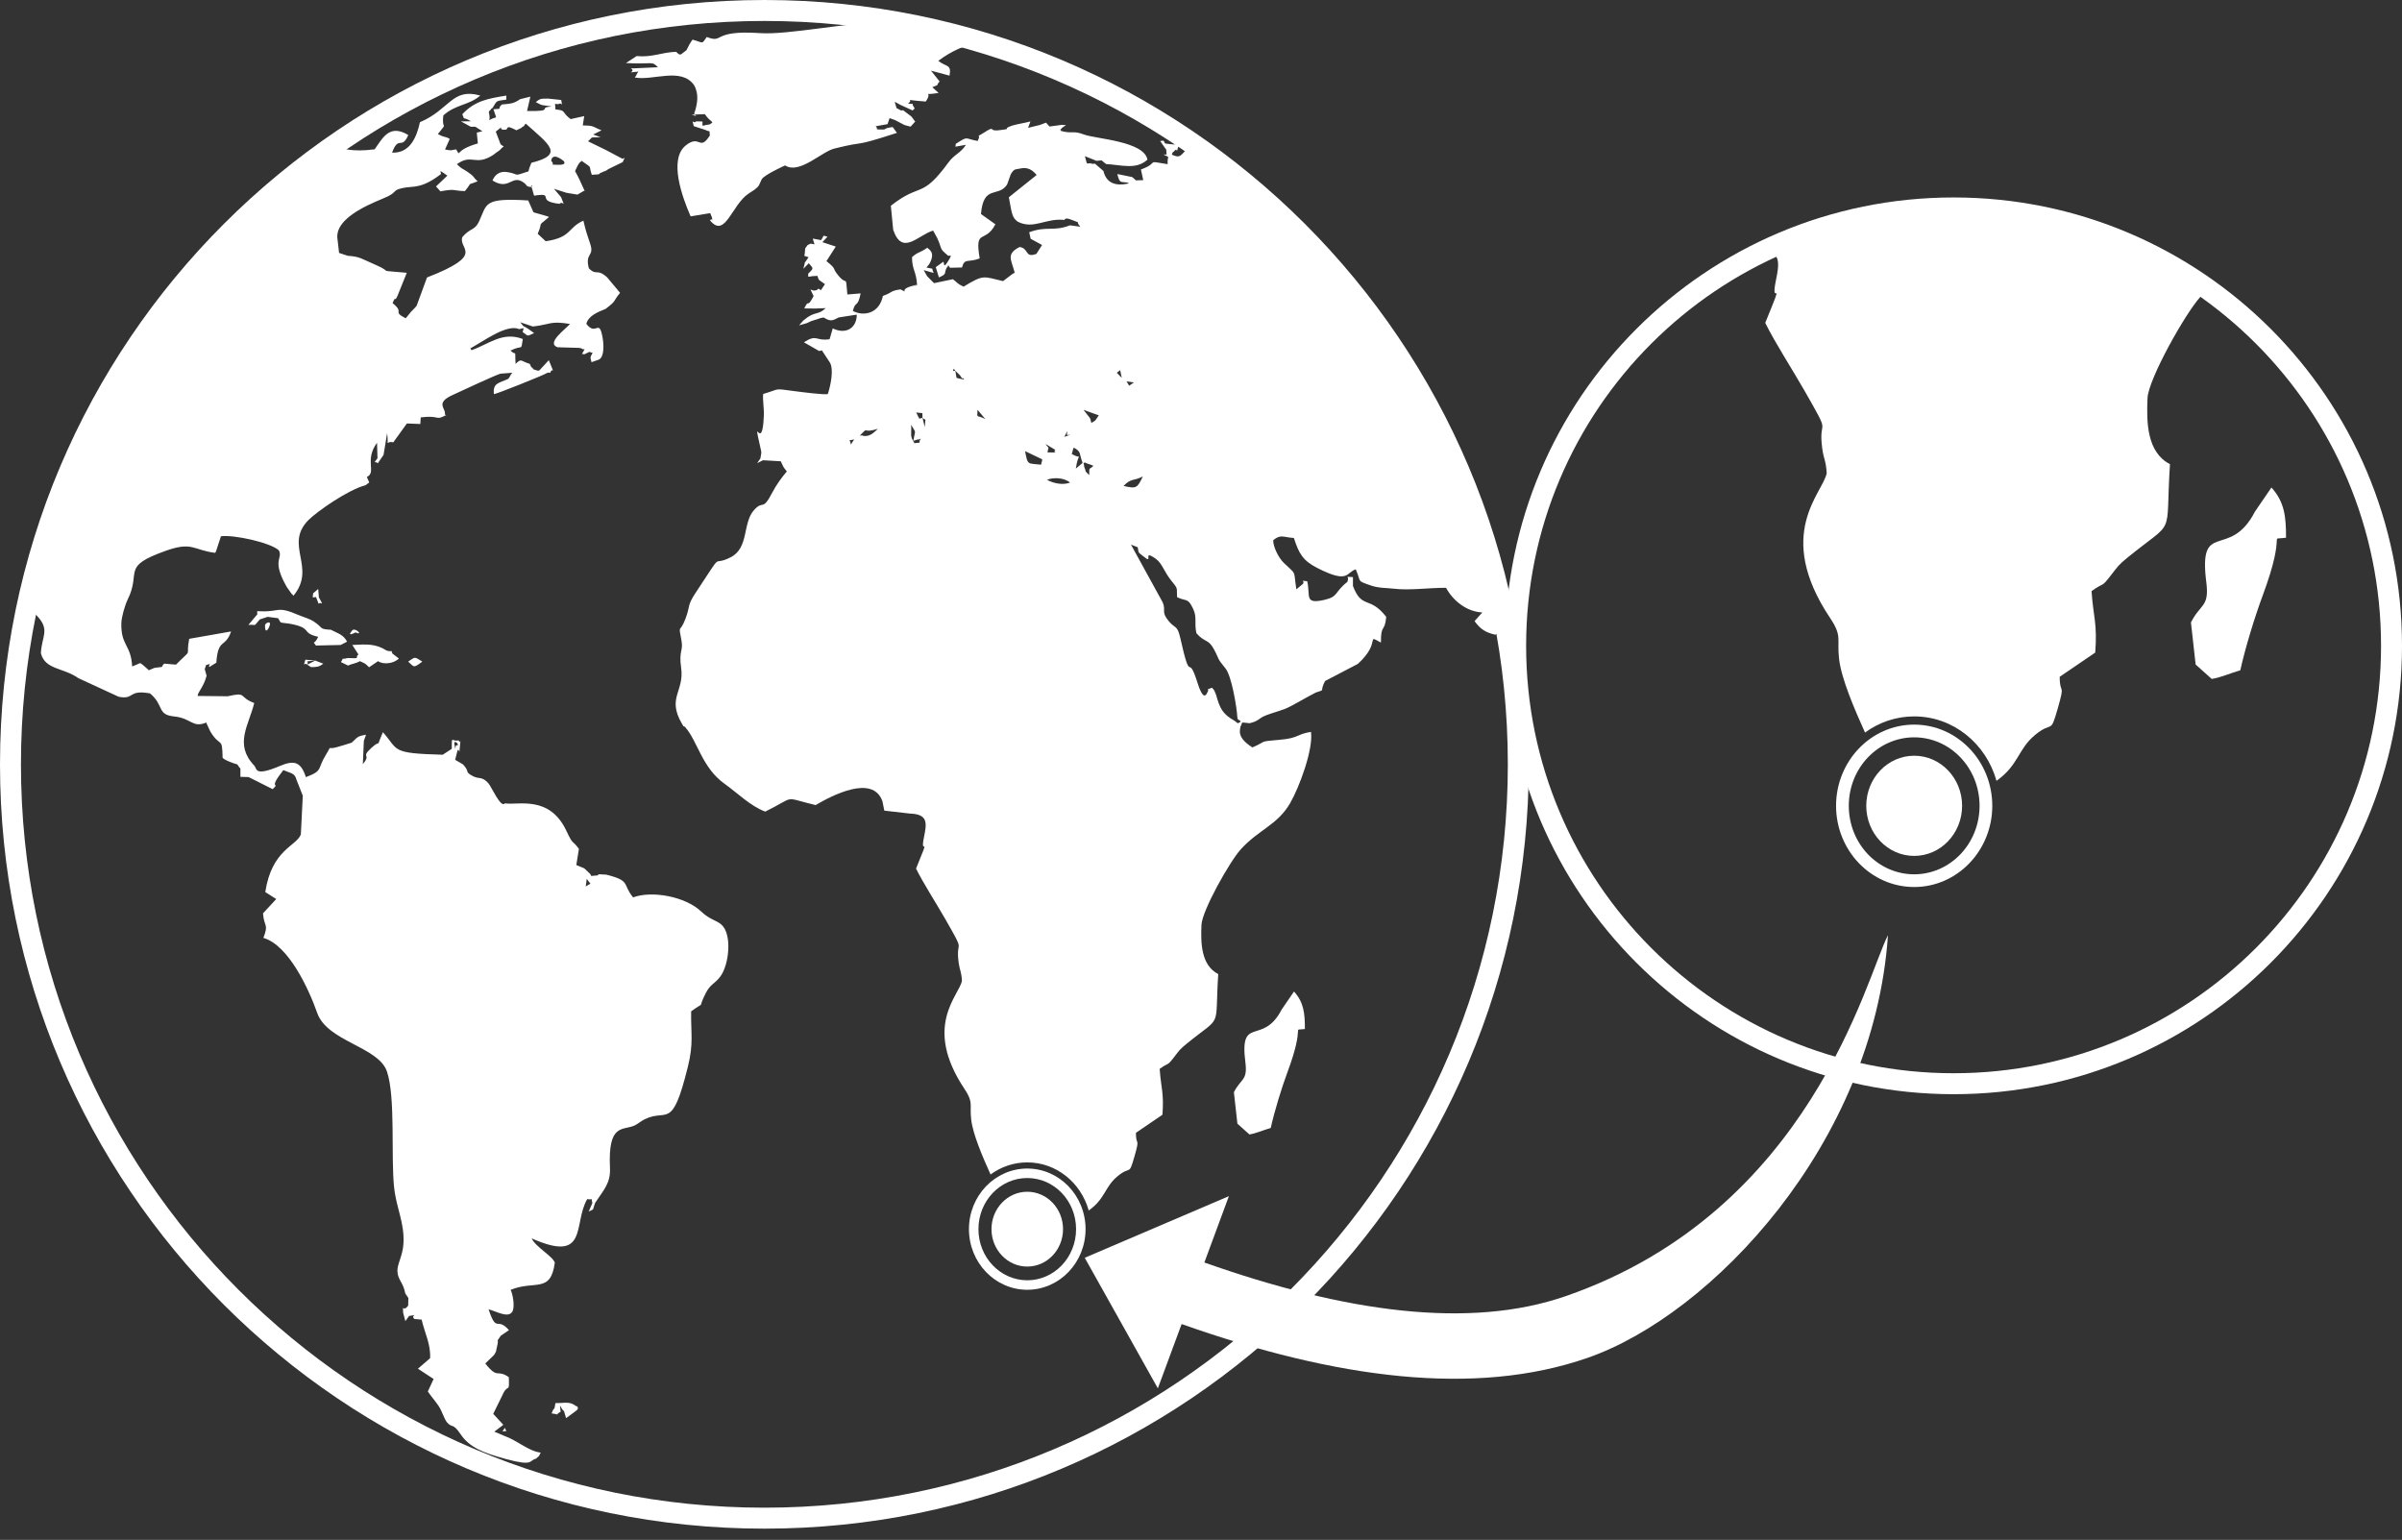 <svg width="209" height="134" viewBox="0 0 209 134" fill="none" xmlns="http://www.w3.org/2000/svg">
<rect x="0" y="0" width="209" height="134" fill="#333333" stroke="none"/>
<path fill-rule="evenodd" clip-rule="evenodd" d="M77.67 1.861C78.838 2.062 79.995 2.291 81.141 2.552L79.962 2.685C80.293 3.157 79.696 2.97 80.411 3.168C81.36 3.435 80.446 3.271 80.95 3.073L81.283 3.109C82.359 3.432 81.019 2.924 81.576 3.245C81.949 3.46 81.705 3.35 81.734 3.36C81.762 3.369 81.742 3.418 82.006 3.284L82.559 3.038C82.766 3.058 82.989 3.064 83.22 3.062C83.913 3.244 84.599 3.438 85.282 3.642C83.954 3.917 82.76 4.454 81.642 5.294C82.325 5.848 82.809 5.557 82.619 6.582L81.004 6.148L81.756 7.088C81.304 7.599 81.941 7.227 81.121 7.591L81.668 8.086C80.002 8.367 81.257 7.805 80.551 8.836L79.747 8.768C78.671 8.668 79.532 8.619 79.01 9.015C79.747 9.124 79.156 8.812 79.587 9.433L79.407 9.612L78.351 9.127L77.851 8.856L78.006 9.405L78.407 9.617L78.582 9.594L79.308 10.143L79.631 10.583L79.228 11.022L78.697 10.877L77.881 10.45L77.403 10.279L77.223 10.804L76.195 10.985C76.477 11.255 76.04 11.26 76.657 11.272C77.138 11.28 76.843 11.264 77.23 11.13L77.672 11.053L78.043 11.562C73.941 12.892 75.655 12.167 72.597 12.928C71.494 13.201 69.613 15.136 68.373 14.432C68.367 14.428 68.317 14.401 68.311 14.396C68.311 14.396 66.491 15.211 66.275 15.605L66.035 16.134C65.825 16.434 65.489 16.612 65.13 16.849C63.675 17.808 63.087 20.824 61.77 19.161C62.112 18.89 62.019 19.581 61.951 18.925L61.794 18.546L60.091 18.828C59.378 17.194 58.14 13.845 59.692 12.637C60.931 11.671 60.846 13.208 61.769 11.787C61.676 11.201 61.902 11.563 61.365 11.303L60.365 10.978C60.153 10.161 60.3 10.853 60.578 10.558L61.127 10.576C61.127 11.093 61.026 10.928 61.615 10.845L61.714 10.84C62.255 10.537 61.861 10.734 61.329 9.934L60.178 9.976C61.148 10.259 60.186 10.109 60.466 9.696C60.671 9.016 60.837 8.184 60.387 7.401C59.268 5.827 56.815 7.042 55.235 6.746C55.371 6.609 55.417 6.353 55.557 6.225C54.207 6.368 55.42 6.309 54.891 5.933L55.108 5.949L57.246 5.852C56.678 5.266 56.841 5.619 54.463 5.486L55.392 4.881C56.772 5.006 57.53 4.556 58.832 4.508C59.235 4.913 59.179 4.757 59.725 4.372C59.916 3.996 60.053 3.717 60.26 3.448C61.29 3.741 61.02 3.87 61.495 3.219C63.058 3.813 61.842 2.595 66.133 2.882C68.629 3.049 73.54 1.958 77.67 1.861ZM104.482 13.011C118.727 23.14 128.75 38.817 131.406 56.889C131.283 56.29 131.153 55.554 130.961 54.51C130.305 54.715 131.064 54.583 130.117 55.235C129.266 55.047 128.787 54.735 128.303 54.049L128.977 53.297C127.593 53.226 126.422 52.263 125.821 51.15C124.216 51.151 122.7 51.386 121.332 51.233C120.608 51.15 119.96 51.193 119.24 50.937C118.005 50.499 118.474 50.694 117.965 49.543C117.123 49.802 117.388 50.836 114.639 49.436C113.378 48.794 113.025 48.197 112.582 46.814C111.614 46.751 111.464 46.473 110.789 46.999C110.747 47.507 111.225 48.514 111.691 48.966C112.878 50.119 112.517 49.493 112.797 51.282L113.379 50.802C113.56 50.496 113.016 50.506 113.742 50.582C114.041 51.868 113.452 52.603 115.238 52.2C116.478 51.919 116.094 51.526 117.232 50.639C117.476 50.066 116.875 50.207 117.721 50.218V50.993C118.513 53.059 119.158 51.807 120.617 53.678C120.493 55.078 120.142 54.241 120.156 55.917C118.767 55.158 120.253 55.847 118.147 57.773L115.294 59.262C114.765 60.275 115.402 59.957 114.496 60.261C113.679 60.669 112.424 61.439 111.844 61.672C111.462 61.827 110.591 62.079 110.202 62.23C109.413 62.535 109.623 62.719 108.728 62.935C107.83 62.858 108.194 62.775 107.931 63.245C107.909 63.543 107.581 64.159 108.971 65.04C110.333 64.465 109.406 64.544 111.378 64.373C113.028 64.231 112.845 63.874 114.069 63.688C114.289 65.185 113.05 68.524 112.254 69.893C111.146 71.8 109.541 72.176 107.973 73.895C106.996 74.967 104.595 79.242 104.541 80.476C104.47 82.079 104.507 83.992 105.999 84.765C105.683 89.701 106.431 88.242 103.247 90.829C102.673 91.298 102.614 91.398 102.184 91.957C101.499 92.85 101.751 92.394 100.906 93.012C101.012 94.646 101.293 95.117 101.145 97.006L98.837 98.578C98.837 99.819 99.216 98.866 98.703 100.662C98.213 102.376 98.384 101.412 97.249 102.348C96.102 103.294 96.186 104.305 94.73 105.339C94.057 102.92 91.919 101.151 89.382 101.151C88.194 101.151 87.094 101.542 86.189 102.203C85.496 100.664 84.647 98.694 84.503 97.407C84.355 96.087 84.724 95.961 83.922 94.759C80.267 89.288 83.464 86.632 83.7 85.349C83.652 84.534 83.505 84.429 83.418 83.803C83.106 81.538 84.13 83.257 82.217 79.919C81.444 78.572 80.346 76.874 79.706 75.586C81.101 72.175 80.002 74.79 80.4 72.83C80.642 71.639 80.77 70.846 79.168 70.796L76.945 70.541L76.78 69.722C75.933 67.351 72.362 69.244 70.966 70.058C67.993 69.348 69.369 69.251 66.585 70.627C65.297 70.149 64.141 68.987 63.03 68.193C61.089 66.806 60.682 64.49 59.643 63.306C59.36 62.985 59.642 63.511 59.308 62.929C58.028 60.695 59.562 60.175 59.266 58.104C59.054 56.626 59.456 56.645 59.303 55.793C59.013 54.166 59.129 55.23 59.659 53.803C60.083 52.662 59.754 52.748 60.556 51.539C63.128 47.664 61.777 49.413 63.584 48.489C65.175 47.674 64.598 45.54 65.592 44.405C66.443 43.438 66.306 44.58 67.197 42.861C67.556 42.171 68.025 41.542 68.464 41.021C68.089 40.55 68.228 40.748 67.934 40.14L66.389 40.05L65.882 40.305L66.162 39.891C66.255 39.28 66.288 39.513 66.164 38.959C65.436 35.707 66.328 39.6 66.46 36.196C66.491 35.419 66.352 34.935 66.403 34.284C67.989 33.823 67.218 33.788 69.128 34.036C69.685 34.109 71.676 34.368 72.028 34.294C72.287 33.503 72.561 32.131 72.208 31.544L71.511 30.489L71.279 30.548L69.95 29.786C71.112 29.039 70.942 29.706 72.184 29.52L72.458 28.576C73.622 29.143 74.548 28.535 74.549 27.38L72.983 27.622C72.436 27.896 72.3 28.014 71.662 27.626L71.385 27.683C70.877 27.876 70.687 27.864 70.204 28.119L69.526 28.314L69.904 27.886C70.944 27.004 71.127 27.493 71.845 26.813L70.991 26.847L69.98 26.838C70.449 25.862 70.155 26.981 70.792 25.765L70.519 25.196C70.61 25.22 70.79 25.294 70.826 25.288C71.186 25.226 70.983 25.279 71.222 25.116L71.425 25.254L71.78 24.729L71.257 24.354C71.02 23.904 71.341 24.022 70.722 24.028C70.246 24.072 70.327 24.21 70.327 23.804C70.868 23.306 70.739 23.365 70.374 22.909L69.902 23.388C70.151 22.493 69.855 23.16 70.355 22.383L69.985 22.264L69.588 22.286L69.985 22.264L70.03 22.017L70.057 21.62L70.272 21.323L70.551 21.198C71.039 21.307 70.845 21.333 70.722 20.762L71.449 20.896L71.664 20.51L71.993 20.594L71.944 20.661L71.555 21.074L72.723 21.455L71.909 22.722C72.864 23.49 72.34 23.24 72.933 23.963C73.753 24.962 73.558 23.769 73.731 25.626L74.884 25.532C74.619 26.849 74.467 26.085 74.204 27.058C75.14 27.553 76.507 27.298 76.822 25.751C77.789 25.398 77.374 25.332 78.348 25.181C79.193 25.567 78.163 25.254 79.215 24.929C80.802 24.442 78.683 25.262 79.794 24.78C79.729 23.595 79.349 23.471 79.356 22.375C79.885 21.899 79.993 22.041 80.687 21.559C80.778 21.692 81.462 21.927 80.853 22.985L80.614 23.28C81.401 23.471 80.964 23.218 81.243 23.752L80.372 23.507L80.665 24.028L81.269 24.64L82.912 24.297C83.293 24.568 83.244 24.672 83.84 24.945C85.613 23.871 85.524 24.054 87.275 24.462L88.129 23.815C88.161 23.796 88.238 23.767 88.292 23.74C88.014 22.622 87.495 22.11 88.719 21.495C89.55 21.606 89.146 22.484 90.179 22.091L90.67 21.321L89.678 20.778L89.552 20.21C91.095 19.639 91.646 20.174 93.1 19.607L93.996 19.728C93.466 19.101 94.232 19.534 93.286 19.146C92.618 18.875 92.707 19.101 92.599 19.138C90.988 18.962 89.934 19.995 88.562 19.294C88.033 18.925 88.038 18.523 87.782 17.165L90.196 15.229C89.799 14.75 89.403 14.519 88.718 14.674C88.314 14.766 88.269 14.66 87.954 15.149L87.63 16.054C86.88 17.23 85.571 16.015 85.355 18.625L86.61 19.518C85.71 21.256 84.787 19.786 85.243 22.483C84.23 22.891 83.93 22.416 83.705 23.276L82.66 23.301C82.327 22.853 82.653 23.087 82.369 23.299C82.115 23.81 82.434 23.83 81.695 24.141L81.422 23.248L82.08 22.774C82.184 22.867 82.051 23.424 82.457 22.787C83.03 21.889 82.535 22.442 82.412 22.174C81.718 21.614 81.981 21.666 81.553 20.722L81.192 20.066C79.885 20.449 78.502 22.317 77.716 19.991L77.514 17.905C80.153 15.825 80.146 17.387 82.531 14.128C83.044 13.427 83.568 13.345 84.048 12.602L83.128 12.764L83.167 12.514C84.311 11.792 83.868 12.065 85.07 12.265C85.478 11.438 84.64 12.158 85.588 11.559C86.689 10.865 85.935 11.447 86.889 11.337C88.28 11.177 87.028 11.269 88.087 10.925C88.443 10.811 89.153 10.703 89.658 10.569L89.454 11.125L90.478 10.876L91.015 10.672L91.318 11.009L92.364 10.869L92.76 10.889C92.693 10.934 92.439 11.09 92.417 11.118C92.023 11.6 92.303 11.036 92.311 11.393C93.318 11.669 93.335 11.327 94.334 11.711C95.404 12.097 99.553 12.285 99.839 13.895C98.859 14.792 97.579 14.352 96.242 14.275L95.844 13.955L95.408 13.994L94.397 13.591C94.661 14.621 94.495 14.047 95.07 14.262L95.271 14.24L96.01 14.88C96.274 15.98 97.115 16.181 98.08 15.992C98.113 15.986 98.189 15.959 98.238 15.932C97.609 15.726 97.437 16.114 97.219 15.144L98.513 15.409C99.052 15.83 98.537 15.665 99.475 15.68L99.273 14.75C101.001 14.113 99.528 13.942 101.599 14.287C101.541 13.456 101.909 13.791 101.227 13.447C101.634 13.447 101.483 13.527 101.476 13.027L100.947 12.275L101.216 12.235C101.544 12.532 100.97 12.449 102.112 12.57L102.304 12.558L102.673 12.66C102.62 12.719 102.531 12.716 102.504 12.818C102.343 13.466 102.462 12.82 102.213 13.103C101.902 13.457 102.137 13.021 101.963 13.456C102.643 13.764 102.679 13.595 103.182 13.068L103.377 13.1C103.924 12.961 103.624 13.005 104.36 13.315L104.482 13.011ZM2.388 52.63C5.941 36.145 15.686 21.963 29.072 12.643C29.697 12.921 30.573 13.257 32.598 12.993C33.302 12.01 33.88 10.755 35.527 11.751C34.934 13.096 34.687 11.733 34.115 13.281C35.658 13.348 36.249 11.967 36.54 10.633C39.157 9.524 39.319 7.617 41.791 8.315C40.772 9.187 39.684 9.055 38.578 10.039C38.393 11.447 39.038 10.477 38.098 11.669L38.448 11.836C38.914 11.994 38.792 11.89 39.133 12.092L38.722 13.006L38.943 13.049L39.226 13.08L39.692 12.998C40.141 13.745 39.433 13.086 41.579 12.482L41.486 11.54L41.977 11.421L41.357 11.027L40.964 11.031L40.102 10.56L40.975 10.557C40.188 10.072 40.471 10.561 40.227 9.939C41.324 8.761 42.505 8.568 44.057 8.32V8.668C43.118 8.805 43.27 8.719 42.86 9.393C42.82 9.43 42.743 9.434 42.732 9.501L42.567 9.674C42.562 9.679 42.538 9.714 42.529 9.737C42.79 10.757 42.175 10.478 43.169 10.209L42.937 9.507C43.889 9.428 43.162 9.54 43.666 9.094C44.419 9.02 44.679 9.032 45.261 8.628L46.148 8.412L45.858 9.66C48.406 9.707 46.664 9.336 48.017 9.277C47.144 9.092 47.324 9.278 46.62 8.888C47.041 8.529 47.104 8.602 47.688 8.579L48.833 8.701C48.969 9.462 48.875 8.816 48.585 9.071C48.15 9.021 48.329 8.963 48.329 9.524C49.307 9.604 48.821 9.746 49.65 10.364L50.833 10.104L50.708 10.919C51.714 10.909 51.609 11.059 52.34 11.34L51.614 11.706L52.257 11.941C51.234 11.999 51.676 11.833 51.167 12.297L52.704 13.046L54.044 13.755C54.3 13.972 54.499 13.381 54.185 14.105L52.981 14.692C51.912 15.291 53.426 14.501 52.66 14.868L52.325 15.019C51.919 15.166 52.518 15.153 51.495 15.211C51.16 14.281 51.649 14.742 50.614 13.999C50.365 14.24 50.498 14.027 50.265 14.406C50.264 14.406 50.053 14.85 50.036 14.887C50.455 15.633 50.493 15.81 50.873 16.618C50.845 16.63 50.788 16.59 50.782 16.621L50.249 16.934L49.307 16.783L48.203 16.432L48.823 17.159C49.228 18.245 49.001 17.404 48.685 17.74C46.5 17.489 48.411 16.729 46.47 17.028L46.324 16.513C46.004 15.658 46.678 16.481 45.888 16.209L45.664 15.961C44.526 15.036 44.372 16.661 42.851 15.704C43.139 15.032 43.649 14.903 44.123 14.974C45.262 15.145 44.537 15.403 45.966 14.916C46.333 14.154 45.711 15.582 46.074 14.581L46.179 14.312C46.188 14.286 46.216 14.212 46.239 14.165C49.131 13.448 47.793 12.59 45.759 10.768C45.715 10.813 45.653 10.825 45.629 10.904C45.602 10.986 45.52 11.007 45.485 11.03C45.217 11.205 45.517 11.067 44.93 11.338C43.888 10.78 44.295 11.255 43.99 11.283C43.135 11.362 44.096 10.707 43.137 11.451L43.554 12.549C43.964 12.896 43.875 12.604 43.544 13.005C43.449 13.12 43.205 13.237 42.951 13.459C41.34 14.518 41.085 13.327 39.752 14.289C40.19 14.719 40.225 14.648 40.66 14.942C41.355 15.414 41.096 15.36 41.559 15.775C40.48 16.214 41.194 15.748 40.449 16.63C39.341 16.603 39.692 16.394 38.322 16.652L37.938 16.224L38.923 15.286C37.907 14.539 38.541 15.112 38.311 15.19C36.615 16.478 35.941 16.16 35.021 16.366C34.143 16.564 34.573 16.676 33.736 17.094C32.941 17.488 28.97 18.791 29.375 20.883L29.503 22.009L30.253 22.258C31.345 22.332 31.433 22.512 32.597 23.009C34.439 23.796 32.52 23.459 35.395 23.738L34.572 25.778C34.281 26.382 34.484 25.599 34.159 26.377C35.263 27.268 34.064 27.061 35.301 27.698L35.765 27.129C36.009 26.858 35.958 26.965 36.251 26.61L37.155 24.145C42.334 22.136 39.858 21.7 40.226 20.635C40.892 19.837 41.303 20.067 41.667 19.302C42.41 17.736 41.991 17.204 45.96 17.443L46.419 18.473L47.583 18.809C47.63 18.824 47.714 18.85 47.775 18.881C46.629 19.872 47.328 19.083 46.787 20.345L47.482 20.991C49.755 20.665 49.384 19.807 50.762 19.203C51.013 20.282 51.075 20.354 51.365 21.253C51.719 22.349 50.875 21.995 51.238 23.351C51.94 24.046 51.903 23.31 52.833 24.141L53.954 25.483C53.294 26.274 53.712 26.104 52.696 26.879C51.956 27.178 51.204 27.485 51.017 28.178C51.867 29.305 52.116 27.655 52.425 29.344C52.533 29.933 52.603 31.021 52.123 31.288L51.469 31.517C51.334 31.017 51.359 31.104 51.564 30.705L51.273 30.622L50.857 30.826L50.638 30.799C51.028 30.098 50.835 30.566 50.58 30.306L50.34 30.271L48.516 30.218C47.481 29.864 49.228 28.633 49.594 28.191C47.845 27.903 47.919 28.235 46.367 28.413L45.266 28.043C45.77 28.645 45.343 28.225 45.79 28.514C45.835 28.544 45.901 28.578 45.948 28.609L46.475 28.987C45.741 29.322 46.003 29.224 45.476 28.902C45.578 28.441 45.657 28.544 45.187 28.643C44.121 28.16 42.114 29.667 40.924 30.317L41.029 30.473C42.538 29.949 43.724 28.821 45.491 29.5C45.3 30.629 45.543 29.944 44.419 30.508C44.992 31.06 44.777 30.24 44.861 31.664C45.404 31.141 45.269 31.422 46.083 31.658C46.114 31.715 46.151 31.748 46.172 31.831C46.193 31.911 46.252 31.96 46.281 31.982C46.608 32.246 46.08 32.013 46.749 32.246L46.915 32.248L47.752 31.342L48.112 32.222C48.078 32.253 47.97 32.201 47.945 32.279C47.837 32.613 47.876 32.295 47.518 32.495C47.383 32.614 43.175 34.303 42.974 34.298C42.874 33.318 43.388 33.355 44.22 32.968C44.372 32.836 44.391 32.613 44.585 32.435L43.556 32.517C43.258 32.566 39.983 34.098 39.345 34.391C37.886 35.063 38.764 35.522 38.713 35.986C38.683 36.265 39.119 35.965 38.546 36.252C37.957 36.547 38.139 36.131 36.608 36.321L36.571 36.896L35.403 36.85L34.222 38.492C33.474 38.321 33.848 39.111 33.687 37.685L33.373 39.586L32.869 40.318C32.679 40.079 32.412 40.435 32.846 39.881L32.805 38.528C31.679 40.059 32.792 41.087 31.92 41.51L32.13 41.985L31.804 42.226C30.282 42.609 27.541 44.547 26.845 45.248C24.679 47.43 27.576 49.372 25.536 51.839C25.483 51.801 25.413 51.665 25.395 51.705L24.96 51.091C23.574 48.682 24.666 48.625 24.256 47.881C23.491 47.203 20.351 46.521 19.226 46.664L18.812 47.927C18.794 47.971 18.762 48.053 18.723 48.109C16.803 47.87 16.75 47.102 14.432 47.927C10.486 49.328 12.322 49.713 11.117 52.156C10.879 52.639 10.572 53.678 10.558 54.224C10.507 56.188 11.395 56.077 11.502 57.997L12.2 57.7C12.341 57.778 12.655 58.038 12.95 58.324L13.441 58.118C14.499 57.971 13.86 58.141 14.288 57.75L15.313 57.836C16.863 56.273 16.119 57.354 16.462 55.59L20.106 54.95C19.599 56.443 18.975 55.477 18.823 57.666L18.207 58.047C18.096 57.864 18.541 57.666 17.923 57.88C17.811 58.432 17.729 57.867 17.975 58.798C17.736 59.772 17.202 60.218 17.195 60.562L19.813 60.589C21.553 60.195 20.695 60.636 22.121 61.179C21.646 63.117 20.356 64.763 22.114 66.612C22.394 66.907 22.09 67.609 24.39 66.639C25.641 66.11 26.203 66.341 26.615 67.627C28.133 67.054 27.588 66.935 28.331 65.725C28.965 64.692 28.378 65.306 29.355 65.005C29.766 64.88 30.176 64.772 30.603 64.626C31.143 64.101 31.139 64.058 31.849 63.932L31.658 64.473L31.572 66.491C32.361 65.562 31.32 65.996 32.318 65.079C33.312 64.165 32.592 65.399 33.318 63.716C34.721 65.302 33.95 65.553 38.523 65.677L39.308 65.162C39.303 63.895 39.307 64.59 39.9 64.422C40.083 64.843 40.098 64.029 40.025 64.862C39.929 65.962 40.011 65.073 39.811 65.296L39.605 66.117L40.289 66.521C40.942 67.221 40.361 67.117 41.146 67.538C41.691 67.829 41.912 67.529 42.476 68.137C42.763 68.447 43.581 70.38 43.938 69.905C45.014 70.106 47.798 69.139 49.282 72.299C49.902 73.617 49.734 73.013 50.373 73.867L50.145 75.276L50.84 75.563L51.371 76.07C51.393 76.109 51.422 76.19 51.441 76.226L52.003 76.176L52.089 76.078L52.744 76.11C54.926 76.652 54.13 76.933 55.087 78.092C56.711 77.479 59.636 78.012 61.002 79.313C61.758 80.034 62.336 80.073 62.774 80.463C63.714 81.296 63.449 83.935 62.678 84.975C62.216 85.601 61.822 85.62 61.421 86.399C60.594 88.007 61.522 86.997 60.137 88.006C60.106 89.992 60.365 90.762 59.845 92.859C58.464 98.435 58.075 96.444 56.117 97.387C55.806 97.537 55.464 97.825 55.224 97.936C54.202 98.407 52.887 97.695 53.075 101.643C53.137 102.972 52.518 103.553 51.788 104.667C51.532 105.327 51.758 105.195 51.224 105.424L51.545 104.684C51.367 104.077 51.691 104.468 51.097 104.345C49.843 106.459 51.252 109.986 46.262 107.763C46.575 108.496 48.155 109.358 48.274 109.886C47.91 112.584 46.528 111.379 44.426 112.243C44.584 112.49 44.842 113.714 44.574 114.145C44.204 114.738 43.171 114.096 42.51 113.937C43.235 116.084 43.219 114.527 44.285 115.749L43.58 116.229C43.077 116.953 43.461 116.348 43.247 117.181C43.096 117.764 43.256 117.472 42.976 117.924L42.224 118.65C43.361 120.075 43.207 119.1 44.274 119.843C44.324 121.405 44.211 120.238 43.68 121.479L42.917 123.033L43.797 123.988L43.011 124.583L43.903 124.959C45.016 125.35 45.968 126.275 47.058 126.41C46.861 126.654 47.071 126.59 46.629 126.937C46.011 127.082 46.452 127.626 44.018 126.963C42.103 126.441 40.87 125.977 40.086 124.819C39.377 123.769 39.379 124.312 38.911 123.794C38.647 123.501 38.479 122.814 38.17 122.355C37.884 121.93 37.514 121.512 37.226 121.085L37.729 120L36.364 119.104L37.423 118.189C37.488 116.968 36.96 116.025 36.687 114.834L36.056 114.778C35.662 114.421 36.568 114.38 35.597 114.514L35.269 114.965L35.075 114.226C35.07 113.52 34.989 114.008 35.341 113.814L35.517 113.611C35.506 112.692 35.65 113.17 35.262 112.553C35.105 111.624 34.61 111.379 34.579 110.62C34.556 109.989 35.047 109.282 35.105 108.214C35.203 106.371 34.493 105.187 34.292 103.329C34.004 100.684 34.429 95.47 33.668 93.24C32.929 91.074 28.475 90.643 27.599 88.142C26.875 86.08 25.116 82.248 22.916 81.615C23.405 80.368 22.972 80.692 22.884 79.48L24.036 78.234L23.081 77.627C23.653 73.908 25.785 73.645 26.177 72.614L26.346 69.239L25.791 67.837C25.651 67.253 25.267 67.288 24.651 67.015C23.221 68.85 24.456 67.991 23.724 68.672L21.635 67.622L20.917 67.599C20.896 66.496 21.027 67.154 20.655 66.521C20.268 66.409 19.636 66.196 19.37 65.95C19.334 64.066 19.193 65.062 18.363 63.756C18.331 63.706 18.298 63.644 18.269 63.591L18.022 63.058C18.002 63.017 17.976 62.933 17.945 62.875C16.748 63.381 16.659 62.493 15.158 62.346C13.631 62.196 14.31 61.398 13.055 60.34C11.09 59.984 11.744 60.915 10.319 60.629L6.82 59.014C5.501 58.079 3.936 58.297 3.559 56.851C3.611 55.389 4.389 54.827 3.227 53.599C2.877 53.228 2.605 52.91 2.388 52.63ZM98.993 47.62L98.406 47.392L101.164 52.411C101.486 53.154 100.985 53.219 101.712 54.074C102.256 54.716 102.443 54.385 102.695 55.507C103.676 59.87 103.303 56.581 104.195 59.415C104.339 59.876 104.732 61.028 105.042 60.271C105.333 59.844 104.729 60.133 105.45 59.846C105.709 60.105 105.65 60.086 105.818 60.477C106.137 61.647 106.386 62.138 107.406 62.716L107.704 62.941L107.945 62.813C107.96 62.725 107.77 62.605 107.764 62.656C107.758 62.711 107.705 62.535 107.667 62.48C107.619 61.519 107.157 58.811 106.635 58.172C105.839 57.199 106.144 57.469 105.625 56.497C105.135 55.582 104.826 55.932 104.101 55.104C103.894 54.144 104.183 53.753 103.808 52.963C103.34 51.977 103.232 52.368 102.417 51.964C102.369 51.177 102.531 51.276 102.01 50.649C101.252 49.74 101.159 49.052 100.565 48.626C99.27 47.702 100.516 49.274 99.431 48.37C98.989 47.999 99.107 48.2 98.993 47.62ZM82.983 39.772L82.979 39.768L82.983 39.772L82.86 39.644L82.983 39.772ZM27.427 57.481L26.571 57.406C26.354 58.194 26.454 57.575 26.736 57.84L27.066 58.053C27.597 58.039 27.718 58.05 28.134 57.757L27.427 57.481ZM34.143 56.872C33.971 56.445 34.22 56.789 33.637 56.61C32.677 56.001 31.912 56.059 30.653 56.124L31.186 56.949C30.812 57.253 31.506 57.315 30.252 57.262C29.557 57.45 29.992 57.117 29.665 57.615L30.286 57.917C30.57 57.766 30.97 57.743 31.314 57.535C31.821 57.764 31.758 57.714 32.114 58.068L32.893 57.534C33.3 57.833 34.231 57.786 34.705 57.303L34.143 56.872ZM30.635 54.869C30.126 55.483 30.922 55.033 30.929 55.034C31.663 55.355 30.906 54.543 30.635 54.869ZM27.495 51.955L27.729 52.549C27.882 52.281 28.265 52.909 27.747 51.982L27.687 51.252L27.245 51.633C27.223 52.066 27.103 51.997 27.495 51.955ZM23.06 54.407C23.038 55.139 23.318 54.871 23.46 54.452C23.633 53.946 23.067 54.216 23.06 54.407ZM22.644 53.19C22.295 53.2 22.378 53.109 22.391 53.455L21.611 54.381C22.396 54.308 21.975 54.622 22.603 53.902L23.29 53.677L24.2 53.798C24.521 54.3 24.232 54.129 25.198 54.273C27.28 54.654 26.113 55.062 27.687 55.415C27.313 56.226 27.154 55.668 27.486 56.174L29.641 56.126L30.201 55.836C29.846 55.186 29.409 55.141 28.797 54.803C27.698 54.736 28.188 54.668 27.318 54.093C26.908 53.822 26.473 53.732 25.953 53.51C24.048 52.692 24.361 53.276 22.644 53.19ZM51.052 76.484L51.374 76.895L50.966 77.133L51.052 76.484ZM39.543 64.809C39.429 64.225 40.084 64.88 39.748 64.86C39.748 64.86 39.725 64.859 39.724 64.859C39.561 64.826 39.688 65.556 39.543 64.809ZM35.515 57.572C36.058 58.045 35.929 58.183 36.747 57.572C36.023 57.128 36.17 57.139 35.515 57.572ZM27.427 57.481C26.292 57.612 26.941 57.455 26.736 57.84L27.427 57.481ZM79.718 35.896L80.256 35.951L80.267 36.358C80.575 36.688 80.544 36.17 80.463 37.161L80.267 36.358L79.99 36.434L79.718 35.896ZM49.077 122.806L49.256 123.409L50.179 122.726C50.218 122.677 50.279 122.604 50.287 122.576C50.293 122.556 50.261 122.507 50.263 122.45C50.267 122.368 50.162 122.384 50.109 122.351C49.557 121.917 49.138 122.112 48.331 122.096C48.17 123.017 48.316 122.179 47.992 122.991C48.889 123.121 48.173 123.169 48.782 122.849L48.724 122.311L48.929 122.647L49.077 122.806ZM79.282 36.965C79.745 37.795 79.638 37.321 79.471 38.365C80.628 37.969 79.196 38.582 80.127 38.169C79.791 38.621 80.374 38.468 79.57 38.565C79.144 37.884 79.324 37.928 79.282 36.965ZM94.281 35.669L95.608 36.143C95.149 36.826 95.375 36.511 94.961 36.806L94.854 36.403L94.281 35.669ZM98.665 33.278L98.25 33.565L98.021 33.187L98.665 33.278ZM97.605 32.881L97.174 32.437L97.467 32.213L97.605 32.881ZM107.667 97.781L108.713 98.72C109.331 98.617 109.887 98.353 110.568 98.157C110.889 96.707 111.51 94.678 112.03 93.281C113.659 88.891 112.305 89.733 113.54 89.541C113.54 88.205 113.455 87.234 112.592 86.281L111.519 87.85C109.867 91.047 107.832 88.275 108.362 92.446C108.567 94.065 107.98 93.82 107.363 95.048L107.667 97.781ZM97.763 42.286C98.437 41.58 98.627 41.885 99.44 41.461C98.956 42.453 98.902 42.556 97.763 42.286ZM91.099 41.75C91.651 41.528 92.583 41.553 93.105 41.993C92.469 42.248 91.609 42.043 91.099 41.75ZM94.197 40.284L93.606 40.775C93.855 39.129 94.215 40.114 93.23 39.482C93.365 39.379 93.272 39.236 93.44 38.952C94.122 39.366 93.847 39.337 94.197 40.284ZM93.129 37.83L92.608 38.014L92.863 37.515C92.845 37.943 92.73 37.864 93.129 37.83ZM90.975 38.639L91.833 39.152C91.434 39.453 92.55 39.365 91.145 39.369C91.241 38.738 91.332 39.154 90.975 38.639ZM83.904 33.037L83.23 32.886L83.123 32.26L82.915 32.285C83.044 32.023 82.897 32.003 83.123 32.26L83.526 32.653C83.584 32.711 83.726 33.019 83.777 32.912C83.797 32.873 83.859 32.997 83.904 33.037ZM85.054 35.659L85.733 36.467C84.926 36.043 85.031 36.488 85.054 35.659ZM82.983 39.772H82.983H82.983ZM95.136 40.535C94.742 40.941 94.791 40.54 94.773 41.348C94.133 40.645 94.632 41.337 94.392 40.771C94.278 40.501 94.369 40.561 94.276 40.284C94.74 40.207 94.142 40.19 94.631 40.346C95.041 40.478 94.82 40.411 95.136 40.535ZM90.582 40.438C89.412 40.302 89.422 40.511 89.194 39.257L90.683 39.97C90.683 40.005 90.668 40.087 90.665 40.117C90.66 40.181 90.596 40.318 90.582 40.438ZM74.033 38.684C73.978 38.14 73.675 38.4 74.323 38.234L74.033 38.684ZM76.389 37.317C76.079 37.585 75.669 38.072 75.06 37.914C75.005 37.79 74.553 38.135 75.107 37.606C75.53 37.203 75.066 37.713 76.389 37.317ZM44.071 124.53C43.833 124.229 44.099 124.079 43.71 124.554L44.071 124.53ZM47.963 13.999C47.963 13.999 47.979 13.149 49.072 14.034C49.044 14.058 49.405 14.383 48.452 14.338C47.733 14.306 48.351 14.401 47.963 13.999Z" fill="white"/>
<path d="M89.382 101.686C90.786 101.686 92.057 102.28 92.976 103.237C93.889 104.191 94.456 105.509 94.456 106.961C94.456 108.412 93.889 109.731 92.976 110.684C92.057 111.642 90.786 112.236 89.382 112.236C87.979 112.236 86.708 111.642 85.79 110.684C84.876 109.731 84.309 108.412 84.309 106.961C84.309 105.509 84.876 104.191 85.79 103.237C86.708 102.28 87.979 101.686 89.382 101.686ZM92.382 103.807C91.614 103.009 90.553 102.511 89.382 102.511C88.212 102.511 87.15 103.009 86.384 103.807C85.613 104.612 85.135 105.727 85.135 106.961C85.135 108.193 85.613 109.31 86.384 110.113C87.15 110.913 88.212 111.41 89.382 111.41C90.553 111.41 91.614 110.913 92.382 110.113C93.151 109.31 93.63 108.193 93.63 106.961C93.63 105.727 93.151 104.612 92.382 103.807Z" fill="white"/>
<path fill-rule="evenodd" clip-rule="evenodd" d="M89.383 103.706C91.102 103.706 92.496 105.164 92.496 106.961C92.496 108.758 91.102 110.216 89.383 110.216C87.664 110.216 86.27 108.758 86.27 106.961C86.27 105.164 87.664 103.706 89.383 103.706Z" fill="white"/>
<path d="M66.511 0C84.876 0 101.506 7.446 113.542 19.481C125.577 31.517 133.022 48.145 133.022 66.511C133.022 84.876 125.576 101.507 113.542 113.542C101.506 125.576 84.876 133.023 66.511 133.023C48.144 133.023 31.517 125.577 19.48 113.542C7.446 101.507 0 84.876 0 66.511C0 48.145 7.445 31.517 19.48 19.481C31.517 7.446 48.144 0 66.511 0ZM112.253 20.769C100.547 9.065 84.374 1.824 66.511 1.824C48.648 1.824 32.475 9.065 20.769 20.769C9.064 32.476 1.823 48.648 1.823 66.511C1.823 84.375 9.064 100.548 20.769 112.253C32.475 123.958 48.648 131.199 66.511 131.199C84.374 131.199 100.547 123.958 112.253 112.253C123.958 100.548 131.198 84.375 131.198 66.511C131.198 48.648 123.958 32.476 112.253 20.769Z" fill="white"/>
<path fill-rule="evenodd" clip-rule="evenodd" d="M106.927 104.09L104.793 109.863C117.041 114.191 127.861 115.703 136.27 112.778C157.591 105.36 162.388 85.003 164.274 81.38C163.028 99.547 148.914 114.411 138.145 118.158C128.354 121.564 116.254 119.974 102.814 115.219L100.746 120.814L94.384 109.452L106.927 104.09Z" fill="white"/>
<path fill-rule="evenodd" clip-rule="evenodd" d="M153.643 21.767C158.596 19.413 164.135 18.094 169.983 18.094C178.233 18.094 185.87 20.717 192.108 25.172C191.89 25.377 191.671 25.596 191.454 25.834C190.145 27.268 186.93 32.995 186.857 34.647C186.762 36.795 186.812 39.357 188.81 40.393C188.387 47.004 189.388 45.049 185.124 48.515C184.354 49.141 184.276 49.277 183.7 50.026C182.783 51.221 183.119 50.611 181.988 51.439C182.13 53.628 182.506 54.258 182.307 56.788L179.217 58.893C179.215 60.554 179.725 59.278 179.037 61.685C178.382 63.98 178.61 62.688 177.09 63.942C175.554 65.21 175.667 66.564 173.716 67.95C172.815 64.709 169.95 62.341 166.553 62.341C164.962 62.341 163.488 62.862 162.277 63.748C161.349 61.687 160.211 59.048 160.018 57.325C159.82 55.557 160.314 55.388 159.239 53.778C154.343 46.449 158.626 42.895 158.943 41.174C158.879 40.083 158.682 39.941 158.565 39.102C158.146 36.071 159.518 38.373 156.955 33.901C155.921 32.097 154.449 29.823 153.594 28.096C155.462 23.529 153.99 27.031 154.522 24.407C154.801 23.034 154.967 22.056 153.643 21.767ZM191.044 57.826L192.445 59.083C193.273 58.945 194.016 58.593 194.93 58.329C195.359 56.388 196.191 53.669 196.887 51.798C199.069 45.919 197.256 47.045 198.91 46.79C198.91 44.999 198.796 43.699 197.64 42.422L196.203 44.524C193.99 48.805 191.265 45.093 191.974 50.681C192.248 52.847 191.464 52.52 190.636 54.165L191.044 57.826Z" fill="white"/>
<path d="M166.553 63.056C168.434 63.056 170.136 63.852 171.366 65.135C172.59 66.412 173.35 68.179 173.35 70.122C173.35 72.066 172.59 73.832 171.366 75.11C170.136 76.392 168.434 77.188 166.553 77.188C164.674 77.188 162.971 76.392 161.741 75.11C160.517 73.832 159.757 72.066 159.757 70.122C159.757 68.179 160.517 66.412 161.741 65.135C162.971 63.852 164.674 63.056 166.553 63.056ZM170.57 65.9C169.543 64.828 168.121 64.163 166.553 64.163C164.986 64.163 163.563 64.828 162.537 65.9C161.505 66.976 160.865 68.47 160.865 70.122C160.865 71.774 161.505 73.268 162.537 74.346C163.563 75.416 164.986 76.082 166.553 76.082C168.121 76.082 169.543 75.416 170.57 74.346C171.602 73.268 172.243 71.774 172.243 70.122C172.243 68.47 171.602 66.976 170.57 65.9Z" fill="white"/>
<path fill-rule="evenodd" clip-rule="evenodd" d="M166.555 65.763C168.857 65.763 170.724 67.714 170.724 70.122C170.724 72.53 168.857 74.481 166.555 74.481C164.252 74.481 162.385 72.53 162.385 70.122C162.385 67.714 164.252 65.763 166.555 65.763Z" fill="white"/>
<path d="M169.984 95.217C159.21 95.217 149.455 90.848 142.395 83.789C135.334 76.728 130.965 66.973 130.965 56.198C130.965 45.426 135.334 35.67 142.395 28.61C149.455 21.55 159.21 17.183 169.984 17.183C180.756 17.183 190.512 21.55 197.572 28.61C204.632 35.67 209 45.426 209 56.198C209 66.973 204.632 76.728 197.572 83.788C190.512 90.848 180.756 95.217 169.984 95.217ZM143.683 82.499C150.413 89.23 159.712 93.393 169.984 93.393C180.254 93.393 189.554 89.23 196.283 82.499C203.013 75.769 207.177 66.469 207.177 56.198C207.177 45.929 203.013 36.63 196.283 29.899C189.554 23.169 180.254 19.005 169.984 19.005C159.712 19.005 150.413 23.169 143.683 29.899C136.952 36.63 132.789 45.929 132.789 56.198C132.789 66.469 136.952 75.769 143.683 82.499Z" fill="white"/>
</svg>
